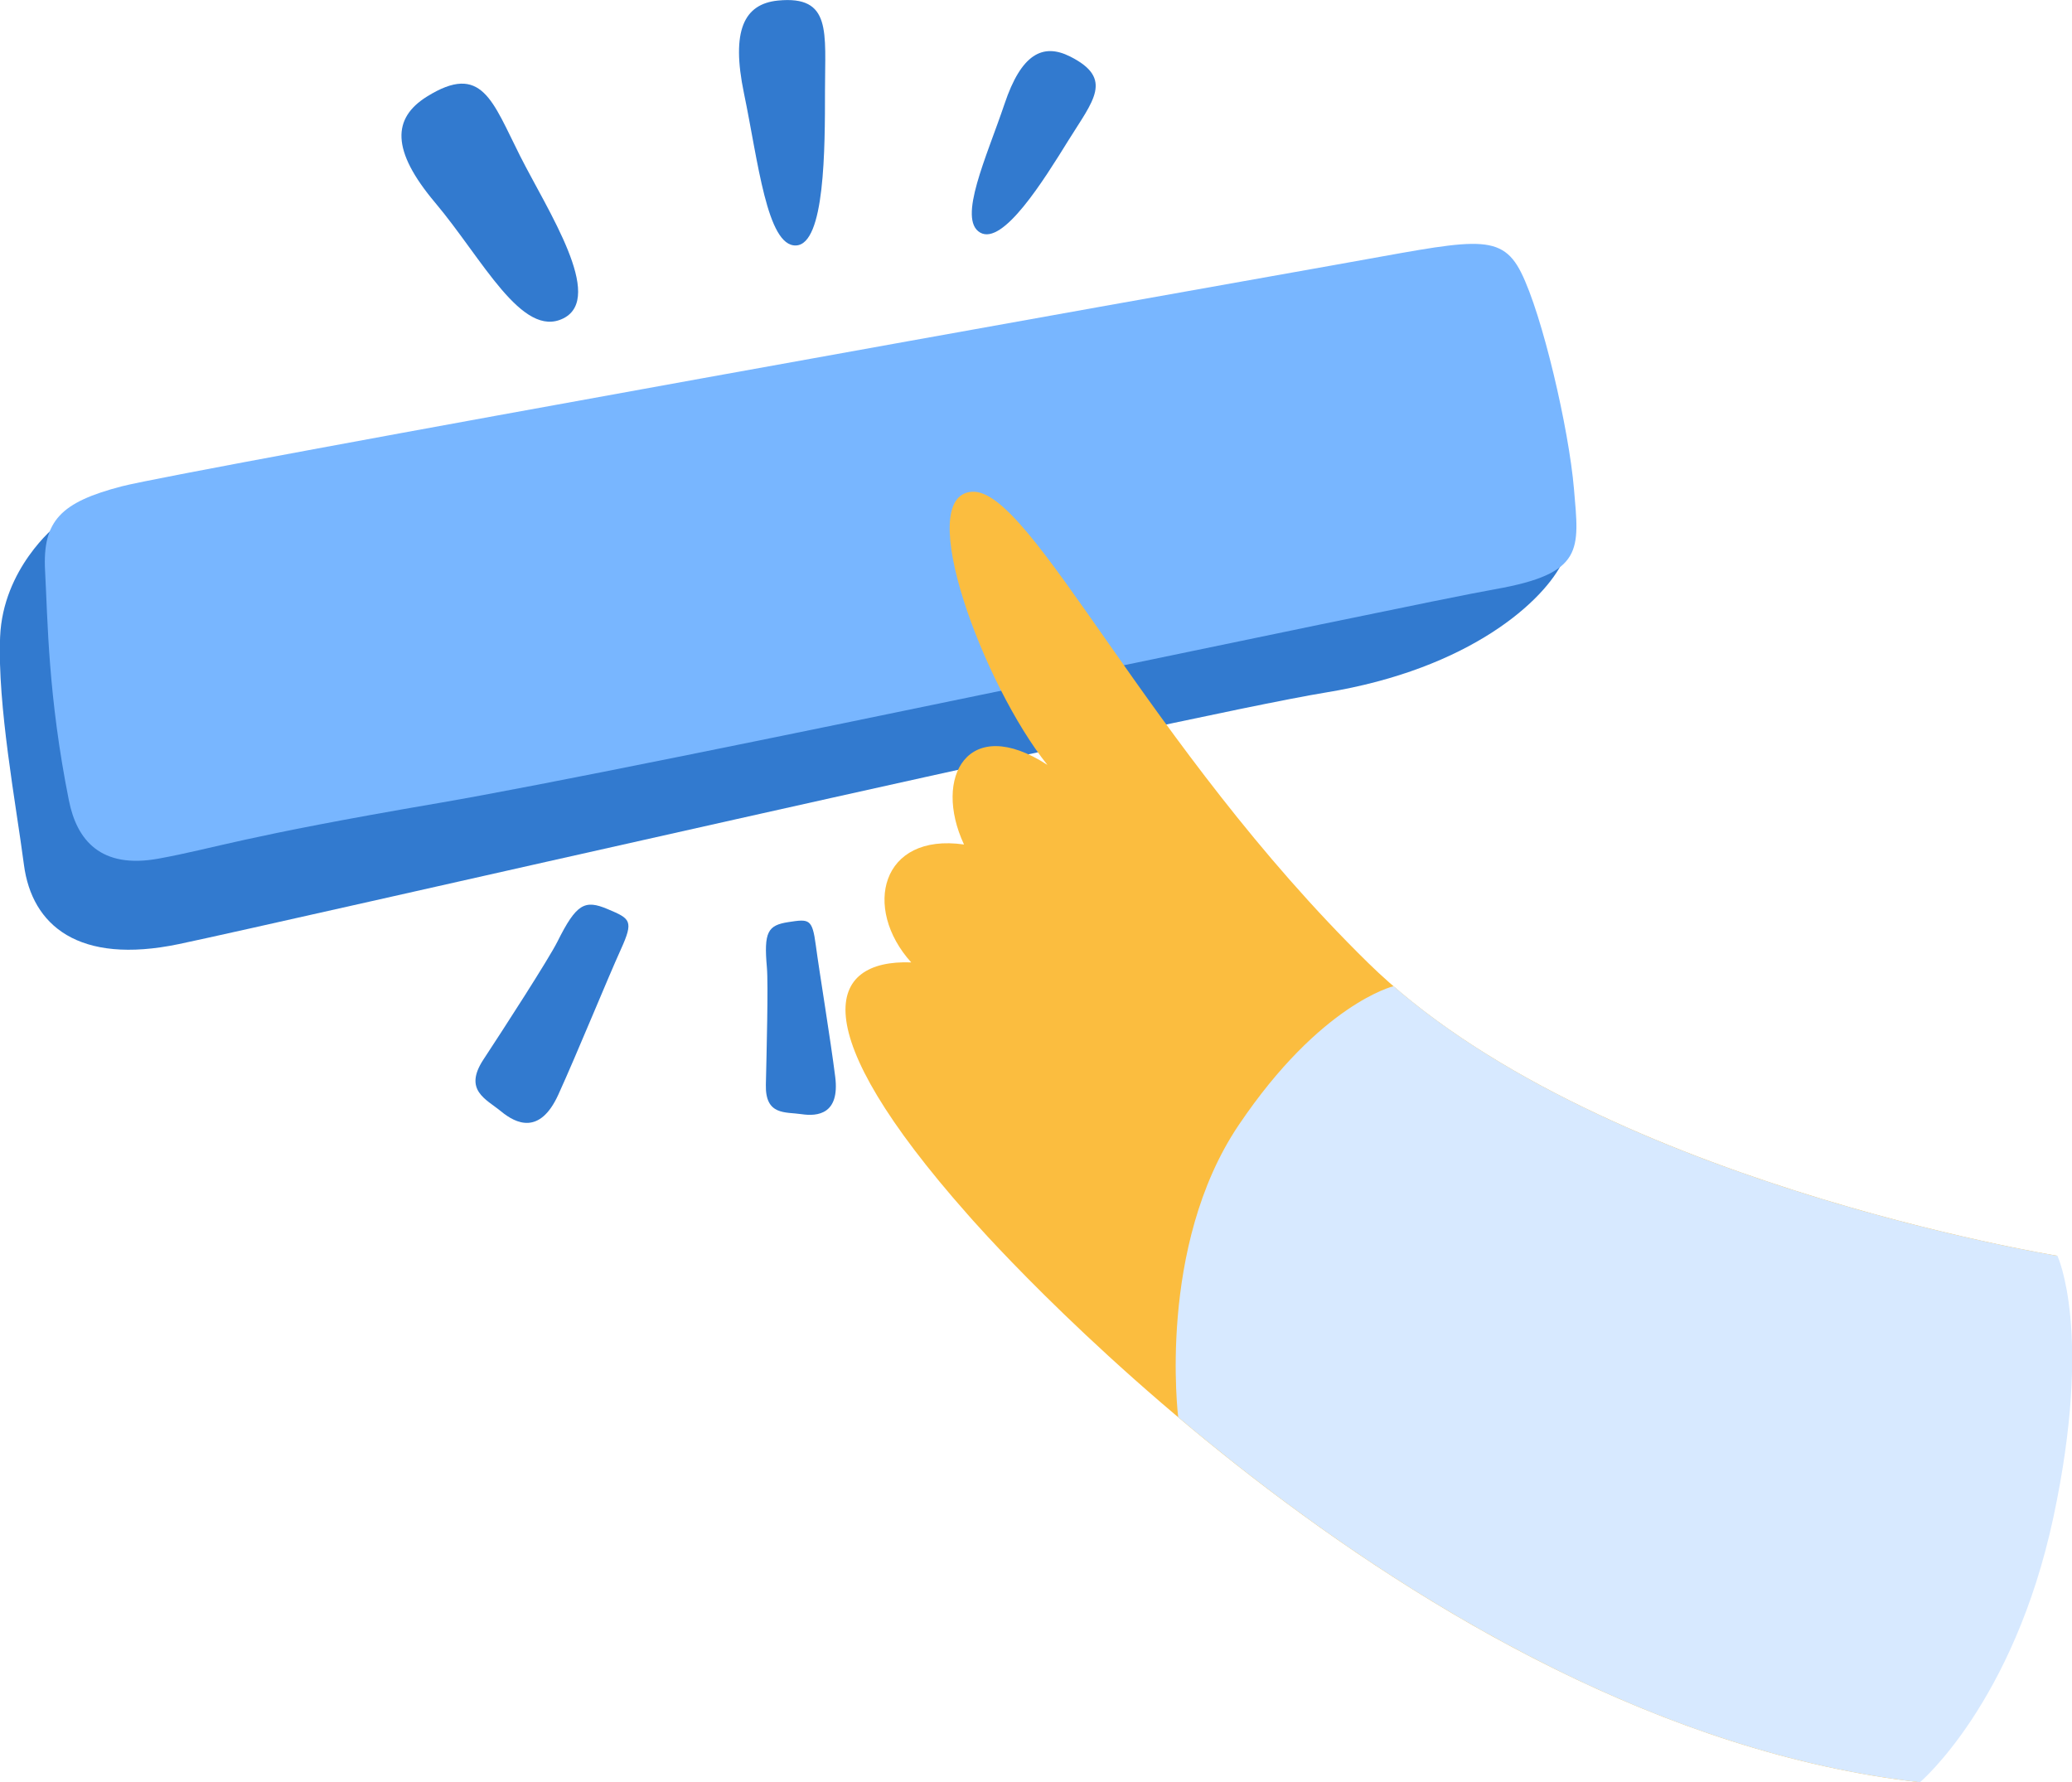 <svg width="193" height="166" viewBox="0 0 193 166" fill="none" xmlns="http://www.w3.org/2000/svg">
<g clip-path="url(#clip0)">
<path d="M5.188 49C5.188 49 0.269 52.932 0.01 59.322C-0.248 65.713 1.49 74.889 2.229 80.544C2.969 86.199 7.311 89.884 16.652 87.936C25.994 85.988 109.955 66.714 123.48 64.504C137.004 62.294 143.898 55.9 145.617 52.212C144.878 41.398 137.481 31.566 137.481 31.566L5.188 49Z" fill="#327ACF"/>
<path d="M6.418 74.553C4.473 64.837 4.451 57.837 4.199 53.165C3.948 48.493 5.679 46.775 11.333 45.3C16.988 43.826 111.925 26.865 124.477 24.651C137.029 22.438 139.725 21.458 141.692 25.391C143.66 29.323 146.13 39.893 146.611 45.548C147.092 51.203 147.595 53.413 139.233 54.887C130.871 56.362 59.54 71.604 40.86 74.797C22.18 77.99 20.198 78.977 14.787 79.971C9.377 80.965 7.154 78.249 6.418 74.553Z" fill="#78B6FF"/>
<path d="M191.626 116.963C191.626 116.963 148.091 109.941 127.432 89.68C106.774 69.42 96.071 45.434 90.535 45.803C84.999 46.173 91.644 63.872 97.562 71.245C90.165 66.441 86.863 72.391 89.795 78.659C82.047 77.551 80.324 84.599 84.877 89.64C77.047 89.352 74.71 95.701 90.165 113.153C90.165 113.153 131.116 160.597 178.834 166.004" fill="#FBBD3F"/>
<path d="M178.837 166.004C151.407 162.896 126.211 145.895 109.747 132.002C109.747 132.002 107.753 116.11 115.379 104.793C123.005 93.476 129.802 91.857 129.802 91.857C151.252 110.466 191.64 116.967 191.64 116.967C191.64 116.967 194.969 123.989 191.271 141.304C187.572 158.62 178.837 166.004 178.837 166.004Z" fill="#D7E9FF"/>
<path d="M74.138 22.863C76.845 22.77 76.845 13.841 76.845 8.427C76.845 3.012 77.5 -0.443 72.459 0.052C69.319 0.37 68.076 2.816 69.301 8.704C70.614 14.994 71.434 22.955 74.138 22.863Z" fill="#327ACF"/>
<path d="M52.486 29.648C56.35 27.697 51.047 19.67 48.454 14.543C45.862 9.417 44.897 5.795 39.76 9C36.561 10.999 36.406 13.982 40.536 18.882C44.952 24.123 48.621 31.6 52.486 29.648Z" fill="#327ACF"/>
<path d="M91.297 21.662C93.427 22.896 97.215 16.79 99.511 13.087C101.808 9.384 103.786 7.329 99.677 5.263C97.118 3.977 95.121 5.052 93.572 9.668C91.911 14.599 89.167 20.431 91.297 21.662Z" fill="#327ACF"/>
<path d="M51.922 87.707C53.69 84.166 54.463 83.775 56.593 84.673C58.723 85.571 59.052 85.741 57.825 88.443C56.597 91.144 53.723 98.192 52.004 101.962C50.284 105.732 48.069 104.667 46.674 103.518C45.28 102.369 43.146 101.552 45.032 98.684C46.919 95.816 51.101 89.344 51.922 87.707Z" fill="#327ACF"/>
<path d="M71.434 90.121C71.138 86.794 71.515 86.181 73.442 85.885C75.369 85.59 75.661 85.56 75.99 88.044C76.319 90.527 77.366 96.844 77.799 100.307C78.231 103.77 76.171 104.002 74.666 103.777C73.161 103.552 71.271 103.925 71.338 101.035C71.404 98.144 71.571 91.658 71.434 90.121Z" fill="#327ACF"/>
</g>
<defs>
<clipPath id="clip0">
<rect width="193" height="166" fill="white"/>
</clipPath>
</defs>
</svg>
